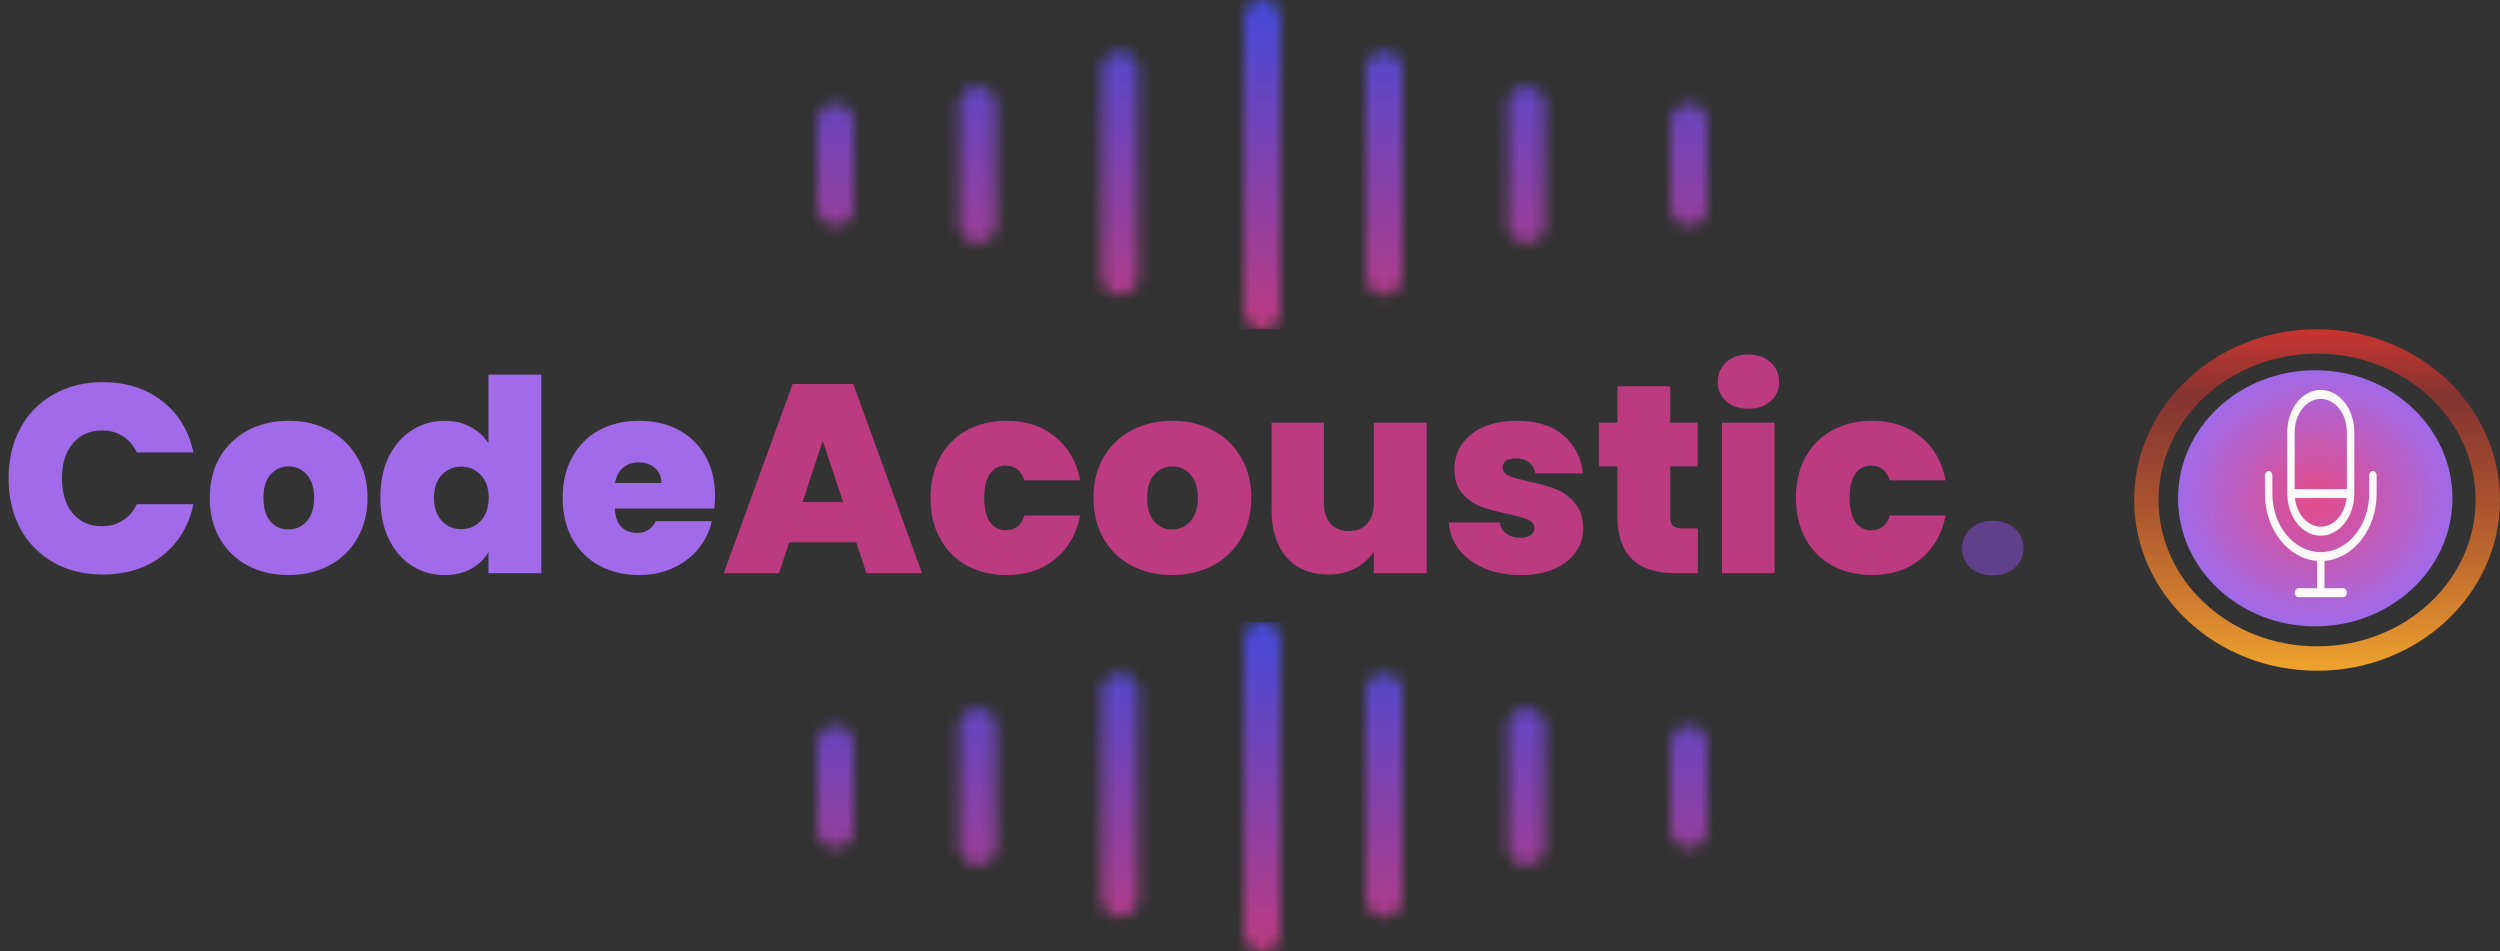 <svg width="205" height="78" viewBox="0 0 205 78" fill="none" xmlns="http://www.w3.org/2000/svg">
<rect x="0" y="0" width="205" height="78" fill="#333333" stroke="none"/>
<mask id="mask0" mask-type="alpha" maskUnits="userSpaceOnUse" x="67" y="0" width="73" height="27">
<line x1="68.5" y1="10.026" x2="68.5" y2="16.974" stroke="black" stroke-width="3" stroke-linecap="round"/>
<line x1="80.167" y1="8.605" x2="80.167" y2="18.395" stroke="black" stroke-width="3" stroke-linecap="round"/>
<line x1="91.833" y1="5.763" x2="91.833" y2="22.658" stroke="black" stroke-width="3" stroke-linecap="round"/>
<line x1="103.5" y1="1.5" x2="103.5" y2="25.5" stroke="black" stroke-width="3" stroke-linecap="round"/>
<line x1="113.5" y1="5.763" x2="113.5" y2="22.658" stroke="black" stroke-width="3" stroke-linecap="round"/>
<line x1="125.167" y1="8.605" x2="125.167" y2="18.395" stroke="black" stroke-width="3" stroke-linecap="round"/>
<line x1="138.5" y1="10.026" x2="138.5" y2="16.974" stroke="black" stroke-width="3" stroke-linecap="round"/>
</mask>
<g mask="url(#mask0)">
<rect x="58.666" width="83.333" height="27" fill="url(#paint0_linear)"/>
</g>
<mask id="mask1" mask-type="alpha" maskUnits="userSpaceOnUse" x="67" y="51" width="73" height="27">
<line x1="68.5" y1="61.026" x2="68.5" y2="67.974" stroke="black" stroke-width="3" stroke-linecap="round"/>
<line x1="80.167" y1="59.605" x2="80.167" y2="69.395" stroke="black" stroke-width="3" stroke-linecap="round"/>
<line x1="91.833" y1="56.763" x2="91.833" y2="73.658" stroke="black" stroke-width="3" stroke-linecap="round"/>
<line x1="103.5" y1="52.5" x2="103.5" y2="76.5" stroke="black" stroke-width="3" stroke-linecap="round"/>
<line x1="113.5" y1="56.763" x2="113.5" y2="73.658" stroke="black" stroke-width="3" stroke-linecap="round"/>
<line x1="125.167" y1="59.605" x2="125.167" y2="69.395" stroke="black" stroke-width="3" stroke-linecap="round"/>
<line x1="138.5" y1="61.026" x2="138.5" y2="67.974" stroke="black" stroke-width="3" stroke-linecap="round"/>
</mask>
<g mask="url(#mask1)">
<rect x="58.666" y="51" width="83.333" height="27" fill="url(#paint1_linear)"/>
</g>
<path d="M0.704 39.212C0.704 37.687 1.019 36.33 1.65 35.142C2.295 33.939 3.205 33.008 4.378 32.348C5.551 31.673 6.901 31.336 8.426 31.336C10.362 31.336 11.99 31.857 13.31 32.898C14.63 33.925 15.481 35.325 15.862 37.1H11.22C10.941 36.513 10.553 36.066 10.054 35.758C9.57 35.45 9.005 35.296 8.36 35.296C7.363 35.296 6.563 35.655 5.962 36.374C5.375 37.078 5.082 38.024 5.082 39.212C5.082 40.415 5.375 41.375 5.962 42.094C6.563 42.798 7.363 43.15 8.36 43.15C9.005 43.15 9.57 42.996 10.054 42.688C10.553 42.38 10.941 41.933 11.22 41.346H15.862C15.481 43.121 14.63 44.529 13.31 45.57C11.99 46.597 10.362 47.11 8.426 47.11C6.901 47.11 5.551 46.78 4.378 46.12C3.205 45.445 2.295 44.514 1.65 43.326C1.019 42.123 0.704 40.752 0.704 39.212ZM23.646 47.154C22.414 47.154 21.306 46.897 20.324 46.384C19.356 45.871 18.593 45.137 18.036 44.184C17.479 43.231 17.2 42.109 17.2 40.818C17.2 39.542 17.479 38.427 18.036 37.474C18.608 36.521 19.378 35.787 20.346 35.274C21.328 34.761 22.436 34.504 23.668 34.504C24.9 34.504 26 34.761 26.968 35.274C27.951 35.787 28.721 36.521 29.278 37.474C29.85 38.427 30.136 39.542 30.136 40.818C30.136 42.094 29.85 43.216 29.278 44.184C28.721 45.137 27.951 45.871 26.968 46.384C25.985 46.897 24.878 47.154 23.646 47.154ZM23.646 43.414C24.247 43.414 24.746 43.194 25.142 42.754C25.552 42.299 25.758 41.654 25.758 40.818C25.758 39.982 25.552 39.344 25.142 38.904C24.746 38.464 24.255 38.244 23.668 38.244C23.081 38.244 22.59 38.464 22.194 38.904C21.798 39.344 21.6 39.982 21.6 40.818C21.6 41.669 21.791 42.314 22.172 42.754C22.553 43.194 23.044 43.414 23.646 43.414ZM31.186 40.818C31.186 39.542 31.413 38.427 31.868 37.474C32.337 36.521 32.975 35.787 33.782 35.274C34.589 34.761 35.483 34.504 36.466 34.504C37.258 34.504 37.962 34.673 38.578 35.01C39.209 35.333 39.7 35.78 40.052 36.352V30.72H44.386V47H40.052V45.284C39.715 45.856 39.238 46.311 38.622 46.648C38.006 46.985 37.28 47.154 36.444 47.154C35.462 47.154 34.567 46.897 33.76 46.384C32.968 45.871 32.337 45.137 31.868 44.184C31.413 43.216 31.186 42.094 31.186 40.818ZM40.074 40.818C40.074 40.026 39.854 39.403 39.414 38.948C38.989 38.493 38.461 38.266 37.83 38.266C37.185 38.266 36.65 38.493 36.224 38.948C35.799 39.388 35.586 40.011 35.586 40.818C35.586 41.61 35.799 42.241 36.224 42.71C36.65 43.165 37.185 43.392 37.83 43.392C38.461 43.392 38.989 43.165 39.414 42.71C39.854 42.255 40.074 41.625 40.074 40.818ZM58.635 40.686C58.635 41.023 58.613 41.361 58.569 41.698H50.407C50.451 42.373 50.635 42.879 50.957 43.216C51.295 43.539 51.72 43.7 52.233 43.7C52.952 43.7 53.465 43.377 53.773 42.732H58.371C58.181 43.583 57.807 44.345 57.249 45.02C56.707 45.68 56.017 46.201 55.181 46.582C54.345 46.963 53.421 47.154 52.409 47.154C51.192 47.154 50.107 46.897 49.153 46.384C48.215 45.871 47.474 45.137 46.931 44.184C46.403 43.231 46.139 42.109 46.139 40.818C46.139 39.527 46.403 38.413 46.931 37.474C47.459 36.521 48.193 35.787 49.131 35.274C50.085 34.761 51.177 34.504 52.409 34.504C53.627 34.504 54.705 34.753 55.643 35.252C56.582 35.751 57.315 36.469 57.843 37.408C58.371 38.332 58.635 39.425 58.635 40.686ZM54.235 39.608C54.235 39.08 54.059 38.669 53.707 38.376C53.355 38.068 52.915 37.914 52.387 37.914C51.859 37.914 51.427 38.061 51.089 38.354C50.752 38.633 50.532 39.051 50.429 39.608H54.235Z" fill="#A16AE8"/>
<path d="M70.212 44.47H64.712L63.876 47H59.344L64.998 31.49H69.97L75.602 47H71.048L70.212 44.47ZM69.134 41.17L67.462 36.154L65.812 41.17H69.134ZM76.303 40.818C76.303 39.542 76.567 38.427 77.095 37.474C77.623 36.521 78.357 35.787 79.295 35.274C80.249 34.761 81.334 34.504 82.551 34.504C84.121 34.504 85.441 34.937 86.511 35.802C87.582 36.653 88.271 37.848 88.579 39.388H84.003C83.739 38.581 83.226 38.178 82.463 38.178C81.921 38.178 81.488 38.405 81.165 38.86C80.857 39.3 80.703 39.953 80.703 40.818C80.703 41.683 80.857 42.343 81.165 42.798C81.488 43.253 81.921 43.48 82.463 43.48C83.241 43.48 83.754 43.077 84.003 42.27H88.579C88.271 43.795 87.582 44.991 86.511 45.856C85.441 46.721 84.121 47.154 82.551 47.154C81.334 47.154 80.249 46.897 79.295 46.384C78.357 45.871 77.623 45.137 77.095 44.184C76.567 43.231 76.303 42.109 76.303 40.818ZM96.113 47.154C94.881 47.154 93.773 46.897 92.791 46.384C91.823 45.871 91.06 45.137 90.503 44.184C89.945 43.231 89.667 42.109 89.667 40.818C89.667 39.542 89.945 38.427 90.503 37.474C91.075 36.521 91.845 35.787 92.813 35.274C93.795 34.761 94.903 34.504 96.135 34.504C97.367 34.504 98.467 34.761 99.435 35.274C100.417 35.787 101.187 36.521 101.745 37.474C102.317 38.427 102.603 39.542 102.603 40.818C102.603 42.094 102.317 43.216 101.745 44.184C101.187 45.137 100.417 45.871 99.435 46.384C98.452 46.897 97.345 47.154 96.113 47.154ZM96.113 43.414C96.714 43.414 97.213 43.194 97.609 42.754C98.019 42.299 98.225 41.654 98.225 40.818C98.225 39.982 98.019 39.344 97.609 38.904C97.213 38.464 96.721 38.244 96.135 38.244C95.548 38.244 95.057 38.464 94.661 38.904C94.265 39.344 94.067 39.982 94.067 40.818C94.067 41.669 94.257 42.314 94.639 42.754C95.02 43.194 95.511 43.414 96.113 43.414ZM116.985 34.658V47H112.651V45.24C112.284 45.797 111.778 46.252 111.133 46.604C110.488 46.941 109.747 47.11 108.911 47.11C107.474 47.11 106.337 46.641 105.501 45.702C104.68 44.749 104.269 43.458 104.269 41.83V34.658H108.559V41.28C108.559 41.984 108.742 42.541 109.109 42.952C109.49 43.348 109.989 43.546 110.605 43.546C111.236 43.546 111.734 43.348 112.101 42.952C112.468 42.541 112.651 41.984 112.651 41.28V34.658H116.985ZM124.697 47.154C123.582 47.154 122.585 46.971 121.705 46.604C120.84 46.223 120.15 45.709 119.637 45.064C119.138 44.404 118.86 43.663 118.801 42.842H122.981C123.04 43.238 123.223 43.546 123.531 43.766C123.839 43.986 124.22 44.096 124.675 44.096C125.027 44.096 125.306 44.023 125.511 43.876C125.716 43.729 125.819 43.539 125.819 43.304C125.819 42.996 125.65 42.769 125.313 42.622C124.976 42.475 124.418 42.314 123.641 42.138C122.761 41.962 122.028 41.764 121.441 41.544C120.854 41.324 120.341 40.965 119.901 40.466C119.476 39.967 119.263 39.293 119.263 38.442C119.263 37.709 119.461 37.049 119.857 36.462C120.253 35.861 120.832 35.384 121.595 35.032C122.372 34.68 123.304 34.504 124.389 34.504C126.002 34.504 127.271 34.9 128.195 35.692C129.119 36.484 129.654 37.525 129.801 38.816H125.907C125.834 38.42 125.658 38.119 125.379 37.914C125.115 37.694 124.756 37.584 124.301 37.584C123.949 37.584 123.678 37.65 123.487 37.782C123.311 37.914 123.223 38.097 123.223 38.332C123.223 38.625 123.392 38.853 123.729 39.014C124.066 39.161 124.609 39.315 125.357 39.476C126.252 39.667 126.992 39.879 127.579 40.114C128.18 40.349 128.701 40.73 129.141 41.258C129.596 41.771 129.823 42.475 129.823 43.37C129.823 44.089 129.61 44.734 129.185 45.306C128.774 45.878 128.18 46.333 127.403 46.67C126.64 46.993 125.738 47.154 124.697 47.154ZM139.225 43.326V47H137.355C134.202 47 132.625 45.438 132.625 42.314V38.244H131.107V34.658H132.625V31.666H136.959V34.658H139.203V38.244H136.959V42.38C136.959 42.717 137.032 42.959 137.179 43.106C137.34 43.253 137.604 43.326 137.971 43.326H139.225ZM143.381 33.514C142.618 33.514 142.002 33.309 141.533 32.898C141.078 32.473 140.851 31.945 140.851 31.314C140.851 30.669 141.078 30.133 141.533 29.708C142.002 29.283 142.618 29.07 143.381 29.07C144.129 29.07 144.73 29.283 145.185 29.708C145.654 30.133 145.889 30.669 145.889 31.314C145.889 31.945 145.654 32.473 145.185 32.898C144.73 33.309 144.129 33.514 143.381 33.514ZM145.515 34.658V47H141.203V34.658H145.515ZM147.266 40.818C147.266 39.542 147.53 38.427 148.058 37.474C148.586 36.521 149.32 35.787 150.258 35.274C151.212 34.761 152.297 34.504 153.514 34.504C155.084 34.504 156.404 34.937 157.474 35.802C158.545 36.653 159.234 37.848 159.542 39.388H154.966C154.702 38.581 154.189 38.178 153.426 38.178C152.884 38.178 152.451 38.405 152.128 38.86C151.82 39.3 151.666 39.953 151.666 40.818C151.666 41.683 151.82 42.343 152.128 42.798C152.451 43.253 152.884 43.48 153.426 43.48C154.204 43.48 154.717 43.077 154.966 42.27H159.542C159.234 43.795 158.545 44.991 157.474 45.856C156.404 46.721 155.084 47.154 153.514 47.154C152.297 47.154 151.212 46.897 150.258 46.384C149.32 45.871 148.586 45.137 148.058 44.184C147.53 43.231 147.266 42.109 147.266 40.818Z" fill="#BC3A80"/>
<path d="M163.424 47.176C162.661 47.176 162.045 46.971 161.576 46.56C161.121 46.135 160.894 45.599 160.894 44.954C160.894 44.309 161.121 43.773 161.576 43.348C162.045 42.923 162.661 42.71 163.424 42.71C164.172 42.71 164.773 42.923 165.228 43.348C165.697 43.773 165.932 44.309 165.932 44.954C165.932 45.585 165.697 46.113 165.228 46.538C164.773 46.963 164.172 47.176 163.424 47.176Z" fill="#603F8B"/>
<path d="M204 41C204 48.116 197.798 54 190 54C182.202 54 176 48.116 176 41C176 33.884 182.202 28 190 28C197.798 28 204 33.884 204 41Z" stroke="url(#paint2_linear)" stroke-width="2"/>
<ellipse cx="189.85" cy="40.86" rx="11.25" ry="10.5" fill="url(#paint3_radial)"/>
<path d="M190.303 31.97C188.787 31.97 187.554 33.522 187.554 35.429V40.47C187.554 42.377 188.787 43.929 190.303 43.929C191.819 43.929 193.052 42.377 193.052 40.47V35.429C193.052 33.522 191.819 31.97 190.303 31.97ZM190.303 43.189C189.223 43.189 188.329 42.165 188.186 40.839H192.419C192.277 42.165 191.383 43.189 190.303 43.189ZM192.441 40.101H188.165V35.429C188.165 33.929 189.124 32.71 190.303 32.71C191.482 32.71 192.441 33.929 192.441 35.429V40.101Z" fill="#FEF8F8"/>
<path d="M194.579 38.623C194.41 38.623 194.273 38.788 194.273 38.992V40.47C194.273 43.12 192.493 45.274 190.303 45.274C188.113 45.274 186.332 43.12 186.332 40.47V38.992C186.332 38.788 186.195 38.623 186.026 38.623C185.858 38.623 185.721 38.788 185.721 38.992V40.47C185.721 43.401 187.613 45.804 189.998 45.995V48.23H188.47C188.302 48.23 188.164 48.397 188.164 48.601C188.164 48.804 188.302 48.97 188.47 48.97H192.136C192.304 48.97 192.441 48.804 192.441 48.601C192.441 48.397 192.304 48.23 192.136 48.23H190.608V45.995C192.992 45.804 194.885 43.401 194.885 40.47V38.992C194.885 38.788 194.747 38.623 194.579 38.623Z" fill="#FEF8F8"/>
<defs>
<linearGradient id="paint0_linear" x1="100.333" y1="0" x2="100.333" y2="27" gradientUnits="userSpaceOnUse">
<stop stop-color="#434ADB"/>
<stop offset="1" stop-color="#BC3A80"/>
</linearGradient>
<linearGradient id="paint1_linear" x1="100.333" y1="51" x2="100.333" y2="78" gradientUnits="userSpaceOnUse">
<stop stop-color="#434ADB"/>
<stop offset="1" stop-color="#BC3A80"/>
</linearGradient>
<linearGradient id="paint2_linear" x1="190" y1="27" x2="190" y2="55" gradientUnits="userSpaceOnUse">
<stop stop-color="#C9352F"/>
<stop offset="0.198" stop-color="#C9352F" stop-opacity="0.542"/>
<stop offset="1" stop-color="#EFA42D"/>
</linearGradient>
<radialGradient id="paint3_radial" cx="0" cy="0" r="1" gradientUnits="userSpaceOnUse" gradientTransform="translate(189.85 40.86) rotate(90) scale(10.5 11.25)">
<stop stop-color="#E34B87"/>
<stop offset="1" stop-color="#A16AE8"/>
</radialGradient>
</defs>
</svg>
